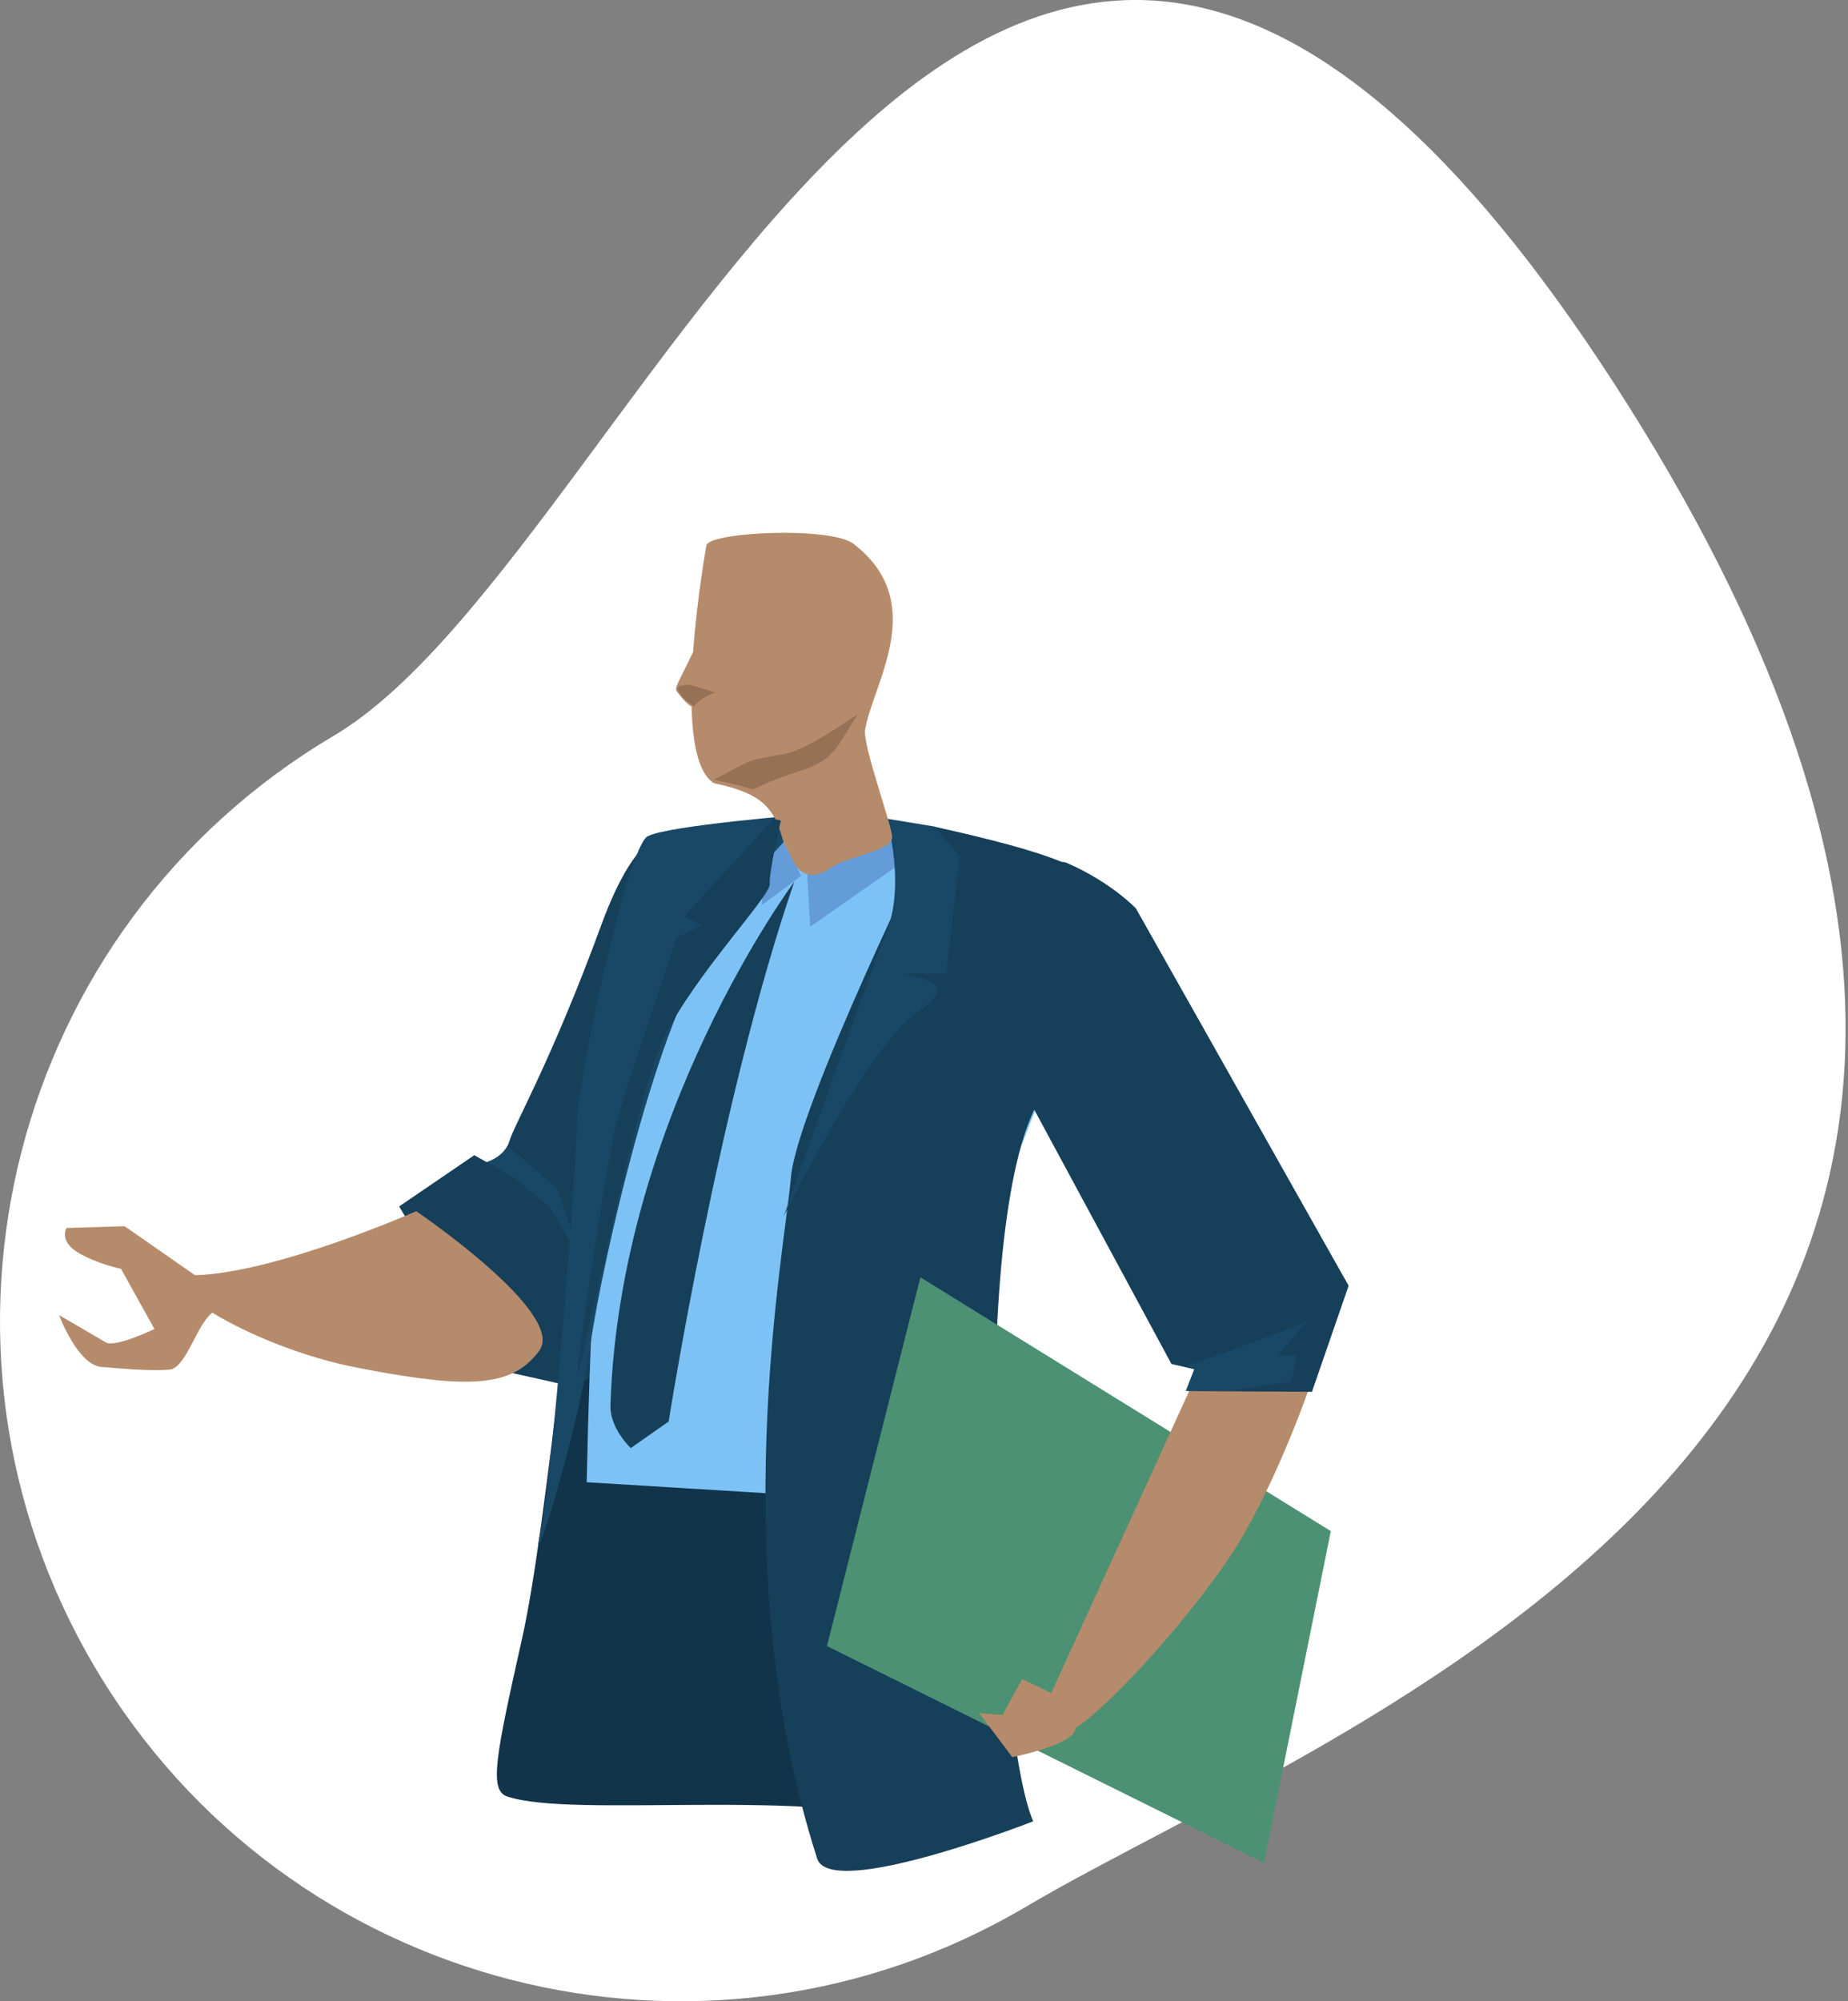 <svg width="339" height="367" viewBox="0 0 339 367" fill="none" xmlns="http://www.w3.org/2000/svg">
<rect x="0" y="0" width="339" height="367" fill="#808080" stroke="none"/>
<path d="M188.309 349.587C129.042 384.646 52.516 365.038 17.432 305.769C-17.686 246.481 1.934 169.995 61.202 134.935C120.489 99.843 183.185 -108.921 298.714 74.414C414.263 257.716 247.63 314.514 188.309 349.587Z" fill="white"/>
<path d="M155.649 155.896L132.93 151.402C132.93 151.402 116.423 172.972 110.511 200.043C104.627 227.114 100.569 279.104 95.747 300.565C90.925 322.053 89.672 328.317 93.05 329.433C105.336 333.518 148.403 327.663 170.522 334.771C192.669 341.879 141.511 333.845 147.94 292.422C154.369 251.053 155.649 155.896 155.649 155.896Z" fill="#12344A"/>
<path d="M139.604 169.704C139.604 169.704 153.442 176.867 132.304 218.481C111.22 260.095 102.666 253.722 102.666 253.722L91.171 251.162L73.219 221.231L87.003 211.835L89.291 213.115C89.291 213.115 92.614 212.162 93.459 209.221C94.303 206.28 101.277 194.269 110.321 169.568C124.213 131.739 136.962 168.315 139.604 169.704Z" fill="#163F59"/>
<path d="M76.352 222.103C76.352 222.103 50.8 233.405 35.818 233.841C25.766 234.113 45.406 246.913 65.673 250.835C85.913 254.73 93.922 254.484 98.934 247.676C103.946 240.813 76.352 222.103 76.352 222.103Z" fill="#B58B6B"/>
<path d="M102.366 218.154L95.801 212.38L93.05 210.229C91.852 212.38 89.318 213.088 89.318 213.088L95.039 216.411L101.004 221.613L106.534 230.981L102.366 218.154Z" fill="#194866"/>
<path d="M107.624 271.805L161.914 275.128L190.707 201.568C190.707 201.568 209.122 157.176 181.146 154.262C153.17 151.348 120.182 153.826 120.182 153.826C120.182 153.826 109.912 164.557 107.624 271.805Z" fill="#7DC2F5"/>
<path d="M145.706 161.697C145.706 161.697 113.644 204.646 111.982 257.725C111.846 261.919 115.714 265.542 115.714 265.542L122.661 260.667C122.661 260.694 131.895 201.813 145.706 161.697Z" fill="#163F59"/>
<path d="M148.076 160.471L148.621 169.949L167.035 157.067L165.319 153.418L148.076 160.471Z" fill="#639CD9"/>
<path d="M143.527 154.017L140.667 156.06L139.713 165.973L146.986 160.608L143.527 154.017Z" fill="#639CD9"/>
<path d="M128.763 115.78C128.735 116.488 125.712 122.48 125.167 123.596C124.595 124.713 123.859 126.102 124.023 126.538C124.213 126.973 125.276 128.226 125.766 128.689C126.256 129.152 128.109 131.086 128.708 128.172C129.307 125.23 128.763 115.78 128.763 115.78Z" fill="#B58B6B"/>
<path d="M158.672 114.663C160.879 114.745 162.595 116.597 162.513 118.803C162.431 121.009 160.579 122.725 158.373 122.67" fill="#F7B68B"/>
<path d="M38.433 235.693L22.851 224.854L12.2 225.18C12.2 225.18 10.784 227.55 14.243 229.647C17.675 231.744 22.197 232.67 22.197 232.67L28.326 243.7C28.326 243.7 21.135 247.186 19.392 246.151C17.675 245.116 10.838 241.167 10.838 241.167C10.838 241.167 14.243 250.318 18.629 250.672C23.015 251.026 27.7 251.434 31.051 251.162C34.401 250.89 36.281 241.63 39.713 240.268C43.145 238.852 38.433 235.693 38.433 235.693Z" fill="#B58B6B"/>
<path d="M171.421 151.593C171.421 151.593 146.142 203.039 145.079 215.975C144.017 228.911 132.63 287.057 149.901 340.817C152.38 348.525 189.536 333.981 189.536 333.981C182.835 318.948 177.25 224.254 190.707 201.623C212.636 164.775 212.609 160.798 171.421 151.593Z" fill="#163F59"/>
<path d="M162.622 150.122C162.622 150.122 166.218 161.997 162.568 171.093C158.918 180.189 143.772 223.056 143.772 223.056C143.772 223.056 159.463 191.083 168.615 185.336C177.768 179.59 164.856 178.501 164.856 178.501H173.546L176.052 157.013L171.448 151.566L162.622 150.122Z" fill="#194866"/>
<path d="M148.43 149.305C148.43 149.305 122.497 151.348 118.792 153.363C115.087 155.379 106.071 197.537 105.88 205.708C105.689 213.905 101.494 269.981 99.152 280.874C96.809 291.768 105.935 263.118 108.25 246.913C110.566 230.709 121.08 185.282 130.751 173.544C140.421 161.806 140.094 158.402 140.094 158.402L148.43 149.305Z" fill="#194866"/>
<path d="M129.607 99.902C129.607 99.902 122.579 138.303 130.914 143.586C131.269 143.804 137.479 144.594 140.503 147.78C143.336 150.803 143.2 153.908 144.181 155.242C144.507 155.678 145.543 158.374 146.278 159.137C149.329 162.296 152.325 158.837 154.26 158.129C158.972 156.441 163.712 155.46 163.657 153.472C163.603 151.293 158.237 136.696 158.7 133.809C160.089 125.394 170.577 110.469 156.548 99.712C152.462 96.58 130.86 97.478 129.607 99.902Z" fill="#B58B6B"/>
<path d="M130.887 142.96C130.887 142.96 132.14 142.415 134.428 141.135C135.191 140.727 137.425 139.528 138.651 139.256C144.044 138.085 143.854 138.575 146.986 137.213C150.555 135.661 157.392 130.922 157.392 130.922C157.392 130.922 154.968 134.708 154.042 136.233C152.271 139.092 149.847 140.345 147.749 141.026C138.487 144.049 139.032 144.757 137.806 144.703C137.697 144.676 137.071 144.294 130.887 142.96Z" fill="#967156"/>
<path d="M131.132 126.973C131.132 126.973 126.583 125.448 126.093 125.557C125.602 125.639 124.404 125.693 124.322 126.156C124.24 126.619 124.894 127.899 127.101 129.37C127.618 129.724 127.4 128.526 131.132 126.973Z" fill="#967155"/>
<path d="M141.865 150.204L125.548 168.015L128.653 169.731L124.131 171.883C124.131 171.883 114.052 201.786 112.936 206.416C111.819 211.018 106.561 243.863 105.935 251.407C105.308 258.951 116.232 201.623 121.87 190.157C127.537 178.691 141.375 164.284 141.211 162.106C141.021 159.927 143.254 150.449 143.254 150.449" fill="#163F59"/>
<path d="M244.126 280.766L168.833 234.222L151.699 301.845L231.868 341.607L244.126 280.766Z" fill="#4C9173"/>
<path d="M218.929 253.368L189.972 316.742C189.972 316.742 194.957 318.73 198.144 316.334C206.807 309.852 222.443 291.496 228.245 281.229C236.172 267.176 241.13 251.679 241.13 251.679L218.929 253.368Z" fill="#B58B6B"/>
<path d="M197.027 317.695C195.311 320.31 185.695 322.216 185.695 322.216L179.62 314.128L183.897 314.482L187.52 307.891L196.373 312.167C196.346 312.167 198.062 316.088 197.027 317.695Z" fill="#B58B6B"/>
<path d="M187.275 198.954L214.897 250.127L219.119 251.08L217.566 255.084L240.666 255.22L247.395 235.774L208.386 166.599C208.386 166.599 204.001 161.888 195.774 158.265C189.945 155.678 174.227 178.61 182.481 191.382C184.878 195.114 186.785 197.973 187.275 198.954Z" fill="#163F59"/>
<path d="M239.795 242.365C239.795 242.365 225.058 248.003 217.267 250.644L219.092 251.053L217.539 255.056H225.521L236.853 253.341L237.861 248.683L234.428 248.411L239.795 242.365Z" fill="#194866"/>
</svg>
